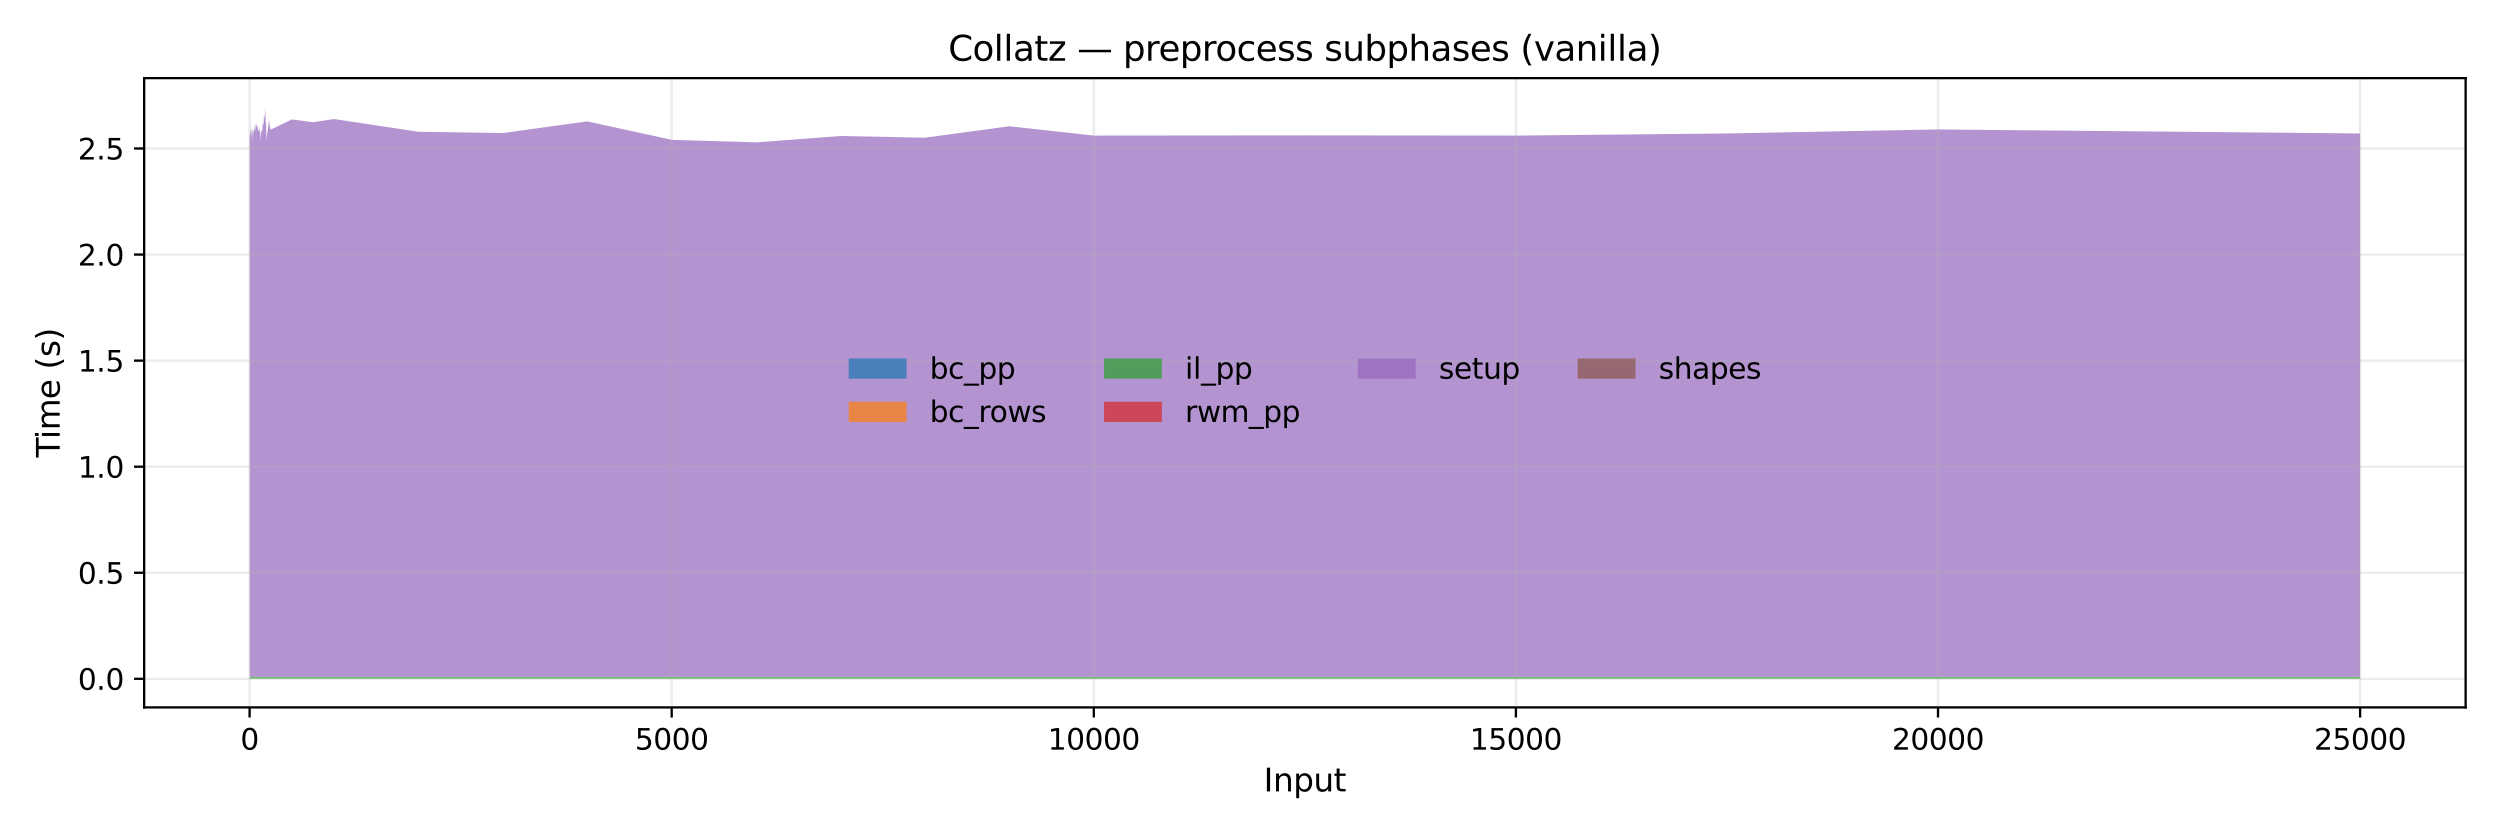 <?xml version="1.0" encoding="utf-8" standalone="no"?>
<!DOCTYPE svg PUBLIC "-//W3C//DTD SVG 1.1//EN"
  "http://www.w3.org/Graphics/SVG/1.1/DTD/svg11.dtd">
<svg xmlns:xlink="http://www.w3.org/1999/xlink" width="864pt" height="288pt" viewBox="0 0 864 288" xmlns="http://www.w3.org/2000/svg" version="1.1">
 <defs>
  <style type="text/css">*{stroke-linejoin: round; stroke-linecap: butt}</style>
 </defs>
 <g id="figure_1">
  <g id="patch_1">
   <path d="M 0 288 
L 864 288 
L 864 0 
L 0 0 
z
" style="fill: #ffffff"/>
  </g>
  <g id="axes_1">
   <g id="patch_2">
    <path d="M 49.82 244.48 
L 852.12 244.48 
L 852.12 27 
L 49.82 27 
z
" style="fill: #ffffff"/>
   </g>
   <g id="FillBetweenPolyCollection_1">
    <path d="M 86.288 234.595 
L 86.288 234.595 
L 86.317 234.595 
L 86.347 234.595 
L 86.376 234.595 
L 86.405 234.595 
L 86.434 234.595 
L 86.463 234.595 
L 86.492 234.595 
L 86.522 234.595 
L 86.551 234.595 
L 86.58 234.595 
L 86.609 234.595 
L 86.638 234.595 
L 86.667 234.595 
L 86.697 234.595 
L 86.726 234.595 
L 86.755 234.595 
L 86.784 234.595 
L 86.813 234.595 
L 86.843 234.595 
L 86.872 234.595 
L 86.901 234.595 
L 86.93 234.595 
L 86.959 234.595 
L 86.988 234.595 
L 87.018 234.595 
L 87.047 234.595 
L 87.076 234.595 
L 87.105 234.595 
L 87.134 234.595 
L 87.163 234.595 
L 87.193 234.595 
L 87.222 234.595 
L 87.251 234.595 
L 87.28 234.595 
L 87.309 234.595 
L 87.339 234.595 
L 87.368 234.595 
L 87.397 234.595 
L 87.426 234.595 
L 87.455 234.595 
L 87.484 234.595 
L 87.514 234.595 
L 87.543 234.595 
L 87.572 234.595 
L 87.601 234.595 
L 87.63 234.595 
L 87.659 234.595 
L 87.689 234.595 
L 87.718 234.595 
L 87.776 234.595 
L 87.834 234.595 
L 87.893 234.595 
L 87.951 234.595 
L 88.01 234.595 
L 88.068 234.595 
L 88.126 234.595 
L 88.185 234.595 
L 88.243 234.595 
L 88.301 234.595 
L 88.36 234.595 
L 88.418 234.595 
L 88.476 234.595 
L 88.535 234.595 
L 88.593 234.595 
L 88.651 234.595 
L 88.71 234.595 
L 88.768 234.595 
L 88.826 234.595 
L 88.885 234.595 
L 88.943 234.595 
L 89.002 234.595 
L 89.06 234.595 
L 89.118 234.595 
L 89.177 234.595 
L 89.322 234.595 
L 89.468 234.595 
L 89.614 234.595 
L 89.76 234.595 
L 89.906 234.595 
L 90.052 234.595 
L 90.198 234.595 
L 90.344 234.595 
L 90.489 234.595 
L 90.635 234.595 
L 90.781 234.595 
L 90.927 234.595 
L 91.073 234.595 
L 91.219 234.595 
L 91.365 234.595 
L 91.511 234.595 
L 91.657 234.595 
L 91.802 234.595 
L 91.948 234.595 
L 92.094 234.595 
L 92.386 234.595 
L 92.678 234.595 
L 92.969 234.595 
L 93.261 234.595 
L 93.553 234.595 
L 100.847 234.595 
L 108.141 234.595 
L 115.435 234.595 
L 144.61 234.595 
L 173.786 234.595 
L 202.962 234.595 
L 232.138 234.595 
L 261.313 234.595 
L 290.489 234.595 
L 319.665 234.595 
L 348.84 234.595 
L 378.016 234.595 
L 450.955 234.595 
L 523.895 234.595 
L 596.834 234.595 
L 669.773 234.595 
L 815.652 234.595 
L 815.652 234.595 
L 815.652 234.595 
L 669.773 234.595 
L 596.834 234.595 
L 523.895 234.595 
L 450.955 234.595 
L 378.016 234.595 
L 348.84 234.595 
L 319.665 234.595 
L 290.489 234.595 
L 261.313 234.595 
L 232.138 234.595 
L 202.962 234.595 
L 173.786 234.595 
L 144.61 234.595 
L 115.435 234.595 
L 108.141 234.595 
L 100.847 234.595 
L 93.553 234.595 
L 93.261 234.595 
L 92.969 234.595 
L 92.678 234.595 
L 92.386 234.595 
L 92.094 234.595 
L 91.948 234.595 
L 91.802 234.595 
L 91.657 234.595 
L 91.511 234.595 
L 91.365 234.595 
L 91.219 234.595 
L 91.073 234.595 
L 90.927 234.595 
L 90.781 234.595 
L 90.635 234.595 
L 90.489 234.595 
L 90.344 234.595 
L 90.198 234.595 
L 90.052 234.595 
L 89.906 234.595 
L 89.76 234.595 
L 89.614 234.595 
L 89.468 234.595 
L 89.322 234.595 
L 89.177 234.595 
L 89.118 234.595 
L 89.06 234.595 
L 89.002 234.595 
L 88.943 234.595 
L 88.885 234.595 
L 88.826 234.595 
L 88.768 234.595 
L 88.71 234.595 
L 88.651 234.595 
L 88.593 234.595 
L 88.535 234.595 
L 88.476 234.595 
L 88.418 234.595 
L 88.36 234.595 
L 88.301 234.595 
L 88.243 234.595 
L 88.185 234.595 
L 88.126 234.595 
L 88.068 234.595 
L 88.01 234.595 
L 87.951 234.595 
L 87.893 234.595 
L 87.834 234.595 
L 87.776 234.595 
L 87.718 234.595 
L 87.689 234.595 
L 87.659 234.595 
L 87.63 234.595 
L 87.601 234.595 
L 87.572 234.595 
L 87.543 234.595 
L 87.514 234.595 
L 87.484 234.595 
L 87.455 234.595 
L 87.426 234.595 
L 87.397 234.595 
L 87.368 234.595 
L 87.339 234.595 
L 87.309 234.595 
L 87.28 234.595 
L 87.251 234.595 
L 87.222 234.595 
L 87.193 234.595 
L 87.163 234.595 
L 87.134 234.595 
L 87.105 234.595 
L 87.076 234.595 
L 87.047 234.595 
L 87.018 234.595 
L 86.988 234.595 
L 86.959 234.595 
L 86.93 234.595 
L 86.901 234.595 
L 86.872 234.595 
L 86.843 234.595 
L 86.813 234.595 
L 86.784 234.595 
L 86.755 234.595 
L 86.726 234.595 
L 86.697 234.595 
L 86.667 234.595 
L 86.638 234.595 
L 86.609 234.595 
L 86.58 234.595 
L 86.551 234.595 
L 86.522 234.595 
L 86.492 234.595 
L 86.463 234.595 
L 86.434 234.595 
L 86.405 234.595 
L 86.376 234.595 
L 86.347 234.595 
L 86.317 234.595 
L 86.288 234.595 
z
" clip-path="url(#pc3c599bfe2)" style="fill: #1f77b4; fill-opacity: 0.7"/>
   </g>
   <g id="FillBetweenPolyCollection_2">
    <path d="M 86.288 234.595 
L 86.288 234.595 
L 86.317 234.595 
L 86.347 234.595 
L 86.376 234.595 
L 86.405 234.595 
L 86.434 234.595 
L 86.463 234.595 
L 86.492 234.595 
L 86.522 234.595 
L 86.551 234.595 
L 86.58 234.595 
L 86.609 234.595 
L 86.638 234.595 
L 86.667 234.595 
L 86.697 234.595 
L 86.726 234.595 
L 86.755 234.595 
L 86.784 234.595 
L 86.813 234.595 
L 86.843 234.595 
L 86.872 234.595 
L 86.901 234.595 
L 86.93 234.595 
L 86.959 234.595 
L 86.988 234.595 
L 87.018 234.595 
L 87.047 234.595 
L 87.076 234.595 
L 87.105 234.595 
L 87.134 234.595 
L 87.163 234.595 
L 87.193 234.595 
L 87.222 234.595 
L 87.251 234.595 
L 87.28 234.595 
L 87.309 234.595 
L 87.339 234.595 
L 87.368 234.595 
L 87.397 234.595 
L 87.426 234.595 
L 87.455 234.595 
L 87.484 234.595 
L 87.514 234.595 
L 87.543 234.595 
L 87.572 234.595 
L 87.601 234.595 
L 87.63 234.595 
L 87.659 234.595 
L 87.689 234.595 
L 87.718 234.595 
L 87.776 234.595 
L 87.834 234.595 
L 87.893 234.595 
L 87.951 234.595 
L 88.01 234.595 
L 88.068 234.595 
L 88.126 234.595 
L 88.185 234.595 
L 88.243 234.595 
L 88.301 234.595 
L 88.36 234.595 
L 88.418 234.595 
L 88.476 234.595 
L 88.535 234.595 
L 88.593 234.595 
L 88.651 234.595 
L 88.71 234.595 
L 88.768 234.595 
L 88.826 234.595 
L 88.885 234.595 
L 88.943 234.595 
L 89.002 234.595 
L 89.06 234.595 
L 89.118 234.595 
L 89.177 234.595 
L 89.322 234.595 
L 89.468 234.595 
L 89.614 234.595 
L 89.76 234.595 
L 89.906 234.595 
L 90.052 234.595 
L 90.198 234.595 
L 90.344 234.595 
L 90.489 234.595 
L 90.635 234.595 
L 90.781 234.595 
L 90.927 234.595 
L 91.073 234.595 
L 91.219 234.595 
L 91.365 234.595 
L 91.511 234.595 
L 91.657 234.595 
L 91.802 234.595 
L 91.948 234.595 
L 92.094 234.595 
L 92.386 234.595 
L 92.678 234.595 
L 92.969 234.595 
L 93.261 234.595 
L 93.553 234.595 
L 100.847 234.595 
L 108.141 234.595 
L 115.435 234.595 
L 144.61 234.595 
L 173.786 234.595 
L 202.962 234.595 
L 232.138 234.595 
L 261.313 234.595 
L 290.489 234.595 
L 319.665 234.595 
L 348.84 234.595 
L 378.016 234.595 
L 450.955 234.595 
L 523.895 234.595 
L 596.834 234.595 
L 669.773 234.595 
L 815.652 234.595 
L 815.652 234.595 
L 815.652 234.595 
L 669.773 234.595 
L 596.834 234.595 
L 523.895 234.595 
L 450.955 234.595 
L 378.016 234.595 
L 348.84 234.595 
L 319.665 234.595 
L 290.489 234.595 
L 261.313 234.595 
L 232.138 234.595 
L 202.962 234.595 
L 173.786 234.595 
L 144.61 234.595 
L 115.435 234.595 
L 108.141 234.595 
L 100.847 234.595 
L 93.553 234.595 
L 93.261 234.595 
L 92.969 234.595 
L 92.678 234.595 
L 92.386 234.595 
L 92.094 234.595 
L 91.948 234.595 
L 91.802 234.595 
L 91.657 234.595 
L 91.511 234.595 
L 91.365 234.595 
L 91.219 234.595 
L 91.073 234.595 
L 90.927 234.595 
L 90.781 234.595 
L 90.635 234.595 
L 90.489 234.595 
L 90.344 234.595 
L 90.198 234.595 
L 90.052 234.595 
L 89.906 234.595 
L 89.76 234.595 
L 89.614 234.595 
L 89.468 234.595 
L 89.322 234.595 
L 89.177 234.595 
L 89.118 234.595 
L 89.06 234.595 
L 89.002 234.595 
L 88.943 234.595 
L 88.885 234.595 
L 88.826 234.595 
L 88.768 234.595 
L 88.71 234.595 
L 88.651 234.595 
L 88.593 234.595 
L 88.535 234.595 
L 88.476 234.595 
L 88.418 234.595 
L 88.36 234.595 
L 88.301 234.595 
L 88.243 234.595 
L 88.185 234.595 
L 88.126 234.595 
L 88.068 234.595 
L 88.01 234.595 
L 87.951 234.595 
L 87.893 234.595 
L 87.834 234.595 
L 87.776 234.595 
L 87.718 234.595 
L 87.689 234.595 
L 87.659 234.595 
L 87.63 234.595 
L 87.601 234.595 
L 87.572 234.595 
L 87.543 234.595 
L 87.514 234.595 
L 87.484 234.595 
L 87.455 234.595 
L 87.426 234.595 
L 87.397 234.595 
L 87.368 234.595 
L 87.339 234.595 
L 87.309 234.595 
L 87.28 234.595 
L 87.251 234.595 
L 87.222 234.595 
L 87.193 234.595 
L 87.163 234.595 
L 87.134 234.595 
L 87.105 234.595 
L 87.076 234.595 
L 87.047 234.595 
L 87.018 234.595 
L 86.988 234.595 
L 86.959 234.595 
L 86.93 234.595 
L 86.901 234.595 
L 86.872 234.595 
L 86.843 234.595 
L 86.813 234.595 
L 86.784 234.595 
L 86.755 234.595 
L 86.726 234.595 
L 86.697 234.595 
L 86.667 234.595 
L 86.638 234.595 
L 86.609 234.595 
L 86.58 234.595 
L 86.551 234.595 
L 86.522 234.595 
L 86.492 234.595 
L 86.463 234.595 
L 86.434 234.595 
L 86.405 234.595 
L 86.376 234.595 
L 86.347 234.595 
L 86.317 234.595 
L 86.288 234.595 
z
" clip-path="url(#pc3c599bfe2)" style="fill: #ff7f0e; fill-opacity: 0.7"/>
   </g>
   <g id="FillBetweenPolyCollection_3">
    <path d="M 86.288 233.935 
L 86.288 234.595 
L 86.317 234.595 
L 86.347 234.595 
L 86.376 234.595 
L 86.405 234.595 
L 86.434 234.595 
L 86.463 234.595 
L 86.492 234.595 
L 86.522 234.595 
L 86.551 234.595 
L 86.58 234.595 
L 86.609 234.595 
L 86.638 234.595 
L 86.667 234.595 
L 86.697 234.595 
L 86.726 234.595 
L 86.755 234.595 
L 86.784 234.595 
L 86.813 234.595 
L 86.843 234.595 
L 86.872 234.595 
L 86.901 234.595 
L 86.93 234.595 
L 86.959 234.595 
L 86.988 234.595 
L 87.018 234.595 
L 87.047 234.595 
L 87.076 234.595 
L 87.105 234.595 
L 87.134 234.595 
L 87.163 234.595 
L 87.193 234.595 
L 87.222 234.595 
L 87.251 234.595 
L 87.28 234.595 
L 87.309 234.595 
L 87.339 234.595 
L 87.368 234.595 
L 87.397 234.595 
L 87.426 234.595 
L 87.455 234.595 
L 87.484 234.595 
L 87.514 234.595 
L 87.543 234.595 
L 87.572 234.595 
L 87.601 234.595 
L 87.63 234.595 
L 87.659 234.595 
L 87.689 234.595 
L 87.718 234.595 
L 87.776 234.595 
L 87.834 234.595 
L 87.893 234.595 
L 87.951 234.595 
L 88.01 234.595 
L 88.068 234.595 
L 88.126 234.595 
L 88.185 234.595 
L 88.243 234.595 
L 88.301 234.595 
L 88.36 234.595 
L 88.418 234.595 
L 88.476 234.595 
L 88.535 234.595 
L 88.593 234.595 
L 88.651 234.595 
L 88.71 234.595 
L 88.768 234.595 
L 88.826 234.595 
L 88.885 234.595 
L 88.943 234.595 
L 89.002 234.595 
L 89.06 234.595 
L 89.118 234.595 
L 89.177 234.595 
L 89.322 234.595 
L 89.468 234.595 
L 89.614 234.595 
L 89.76 234.595 
L 89.906 234.595 
L 90.052 234.595 
L 90.198 234.595 
L 90.344 234.595 
L 90.489 234.595 
L 90.635 234.595 
L 90.781 234.595 
L 90.927 234.595 
L 91.073 234.595 
L 91.219 234.595 
L 91.365 234.595 
L 91.511 234.595 
L 91.657 234.595 
L 91.802 234.595 
L 91.948 234.595 
L 92.094 234.595 
L 92.386 234.595 
L 92.678 234.595 
L 92.969 234.595 
L 93.261 234.595 
L 93.553 234.595 
L 100.847 234.595 
L 108.141 234.595 
L 115.435 234.595 
L 144.61 234.595 
L 173.786 234.595 
L 202.962 234.595 
L 232.138 234.595 
L 261.313 234.595 
L 290.489 234.595 
L 319.665 234.595 
L 348.84 234.595 
L 378.016 234.595 
L 450.955 234.595 
L 523.895 234.595 
L 596.834 234.595 
L 669.773 234.595 
L 815.652 234.595 
L 815.652 233.935 
L 815.652 233.935 
L 669.773 233.935 
L 596.834 233.935 
L 523.895 233.935 
L 450.955 233.935 
L 378.016 233.935 
L 348.84 233.935 
L 319.665 233.935 
L 290.489 233.935 
L 261.313 233.935 
L 232.138 233.935 
L 202.962 233.935 
L 173.786 233.935 
L 144.61 233.935 
L 115.435 233.935 
L 108.141 233.935 
L 100.847 233.935 
L 93.553 233.935 
L 93.261 233.935 
L 92.969 233.935 
L 92.678 233.935 
L 92.386 233.935 
L 92.094 233.935 
L 91.948 233.935 
L 91.802 233.935 
L 91.657 233.935 
L 91.511 233.935 
L 91.365 233.935 
L 91.219 233.935 
L 91.073 233.935 
L 90.927 233.935 
L 90.781 233.935 
L 90.635 233.935 
L 90.489 233.935 
L 90.344 233.935 
L 90.198 233.935 
L 90.052 233.935 
L 89.906 233.935 
L 89.76 233.935 
L 89.614 233.935 
L 89.468 233.935 
L 89.322 233.935 
L 89.177 233.935 
L 89.118 233.935 
L 89.06 233.935 
L 89.002 233.935 
L 88.943 233.935 
L 88.885 233.935 
L 88.826 233.935 
L 88.768 233.935 
L 88.71 233.935 
L 88.651 233.935 
L 88.593 233.935 
L 88.535 233.935 
L 88.476 233.935 
L 88.418 233.935 
L 88.36 233.935 
L 88.301 233.935 
L 88.243 233.935 
L 88.185 233.935 
L 88.126 233.935 
L 88.068 233.935 
L 88.01 233.935 
L 87.951 233.935 
L 87.893 233.935 
L 87.834 233.935 
L 87.776 233.935 
L 87.718 233.935 
L 87.689 233.935 
L 87.659 233.935 
L 87.63 233.935 
L 87.601 233.935 
L 87.572 233.935 
L 87.543 233.935 
L 87.514 233.935 
L 87.484 233.935 
L 87.455 233.935 
L 87.426 233.935 
L 87.397 233.935 
L 87.368 233.935 
L 87.339 233.935 
L 87.309 233.935 
L 87.28 233.935 
L 87.251 233.935 
L 87.222 233.935 
L 87.193 233.935 
L 87.163 233.935 
L 87.134 233.935 
L 87.105 233.935 
L 87.076 233.935 
L 87.047 233.935 
L 87.018 233.935 
L 86.988 233.935 
L 86.959 233.935 
L 86.93 233.935 
L 86.901 233.935 
L 86.872 233.935 
L 86.843 233.935 
L 86.813 233.935 
L 86.784 233.935 
L 86.755 233.935 
L 86.726 233.935 
L 86.697 233.935 
L 86.667 233.935 
L 86.638 233.935 
L 86.609 233.935 
L 86.58 233.935 
L 86.551 233.935 
L 86.522 233.935 
L 86.492 233.935 
L 86.463 233.935 
L 86.434 233.935 
L 86.405 233.935 
L 86.376 233.935 
L 86.347 233.935 
L 86.317 233.935 
L 86.288 233.935 
z
" clip-path="url(#pc3c599bfe2)" style="fill: #2ca02c; fill-opacity: 0.7"/>
   </g>
   <g id="FillBetweenPolyCollection_4">
    <path d="M 86.288 233.935 
L 86.288 233.935 
L 86.317 233.935 
L 86.347 233.935 
L 86.376 233.935 
L 86.405 233.935 
L 86.434 233.935 
L 86.463 233.935 
L 86.492 233.935 
L 86.522 233.935 
L 86.551 233.935 
L 86.58 233.935 
L 86.609 233.935 
L 86.638 233.935 
L 86.667 233.935 
L 86.697 233.935 
L 86.726 233.935 
L 86.755 233.935 
L 86.784 233.935 
L 86.813 233.935 
L 86.843 233.935 
L 86.872 233.935 
L 86.901 233.935 
L 86.93 233.935 
L 86.959 233.935 
L 86.988 233.935 
L 87.018 233.935 
L 87.047 233.935 
L 87.076 233.935 
L 87.105 233.935 
L 87.134 233.935 
L 87.163 233.935 
L 87.193 233.935 
L 87.222 233.935 
L 87.251 233.935 
L 87.28 233.935 
L 87.309 233.935 
L 87.339 233.935 
L 87.368 233.935 
L 87.397 233.935 
L 87.426 233.935 
L 87.455 233.935 
L 87.484 233.935 
L 87.514 233.935 
L 87.543 233.935 
L 87.572 233.935 
L 87.601 233.935 
L 87.63 233.935 
L 87.659 233.935 
L 87.689 233.935 
L 87.718 233.935 
L 87.776 233.935 
L 87.834 233.935 
L 87.893 233.935 
L 87.951 233.935 
L 88.01 233.935 
L 88.068 233.935 
L 88.126 233.935 
L 88.185 233.935 
L 88.243 233.935 
L 88.301 233.935 
L 88.36 233.935 
L 88.418 233.935 
L 88.476 233.935 
L 88.535 233.935 
L 88.593 233.935 
L 88.651 233.935 
L 88.71 233.935 
L 88.768 233.935 
L 88.826 233.935 
L 88.885 233.935 
L 88.943 233.935 
L 89.002 233.935 
L 89.06 233.935 
L 89.118 233.935 
L 89.177 233.935 
L 89.322 233.935 
L 89.468 233.935 
L 89.614 233.935 
L 89.76 233.935 
L 89.906 233.935 
L 90.052 233.935 
L 90.198 233.935 
L 90.344 233.935 
L 90.489 233.935 
L 90.635 233.935 
L 90.781 233.935 
L 90.927 233.935 
L 91.073 233.935 
L 91.219 233.935 
L 91.365 233.935 
L 91.511 233.935 
L 91.657 233.935 
L 91.802 233.935 
L 91.948 233.935 
L 92.094 233.935 
L 92.386 233.935 
L 92.678 233.935 
L 92.969 233.935 
L 93.261 233.935 
L 93.553 233.935 
L 100.847 233.935 
L 108.141 233.935 
L 115.435 233.935 
L 144.61 233.935 
L 173.786 233.935 
L 202.962 233.935 
L 232.138 233.935 
L 261.313 233.935 
L 290.489 233.935 
L 319.665 233.935 
L 348.84 233.935 
L 378.016 233.935 
L 450.955 233.935 
L 523.895 233.935 
L 596.834 233.935 
L 669.773 233.935 
L 815.652 233.935 
L 815.652 233.935 
L 815.652 233.935 
L 669.773 233.935 
L 596.834 233.935 
L 523.895 233.935 
L 450.955 233.935 
L 378.016 233.935 
L 348.84 233.935 
L 319.665 233.935 
L 290.489 233.935 
L 261.313 233.935 
L 232.138 233.935 
L 202.962 233.935 
L 173.786 233.935 
L 144.61 233.935 
L 115.435 233.935 
L 108.141 233.935 
L 100.847 233.935 
L 93.553 233.935 
L 93.261 233.935 
L 92.969 233.935 
L 92.678 233.935 
L 92.386 233.935 
L 92.094 233.935 
L 91.948 233.935 
L 91.802 233.935 
L 91.657 233.935 
L 91.511 233.935 
L 91.365 233.935 
L 91.219 233.935 
L 91.073 233.935 
L 90.927 233.935 
L 90.781 233.935 
L 90.635 233.935 
L 90.489 233.935 
L 90.344 233.935 
L 90.198 233.935 
L 90.052 233.935 
L 89.906 233.935 
L 89.76 233.935 
L 89.614 233.935 
L 89.468 233.935 
L 89.322 233.935 
L 89.177 233.935 
L 89.118 233.935 
L 89.06 233.935 
L 89.002 233.935 
L 88.943 233.935 
L 88.885 233.935 
L 88.826 233.935 
L 88.768 233.935 
L 88.71 233.935 
L 88.651 233.935 
L 88.593 233.935 
L 88.535 233.935 
L 88.476 233.935 
L 88.418 233.935 
L 88.36 233.935 
L 88.301 233.935 
L 88.243 233.935 
L 88.185 233.935 
L 88.126 233.935 
L 88.068 233.935 
L 88.01 233.935 
L 87.951 233.935 
L 87.893 233.935 
L 87.834 233.935 
L 87.776 233.935 
L 87.718 233.935 
L 87.689 233.935 
L 87.659 233.935 
L 87.63 233.935 
L 87.601 233.935 
L 87.572 233.935 
L 87.543 233.935 
L 87.514 233.935 
L 87.484 233.935 
L 87.455 233.935 
L 87.426 233.935 
L 87.397 233.935 
L 87.368 233.935 
L 87.339 233.935 
L 87.309 233.935 
L 87.28 233.935 
L 87.251 233.935 
L 87.222 233.935 
L 87.193 233.935 
L 87.163 233.935 
L 87.134 233.935 
L 87.105 233.935 
L 87.076 233.935 
L 87.047 233.935 
L 87.018 233.935 
L 86.988 233.935 
L 86.959 233.935 
L 86.93 233.935 
L 86.901 233.935 
L 86.872 233.935 
L 86.843 233.935 
L 86.813 233.935 
L 86.784 233.935 
L 86.755 233.935 
L 86.726 233.935 
L 86.697 233.935 
L 86.667 233.935 
L 86.638 233.935 
L 86.609 233.935 
L 86.58 233.935 
L 86.551 233.935 
L 86.522 233.935 
L 86.492 233.935 
L 86.463 233.935 
L 86.434 233.935 
L 86.405 233.935 
L 86.376 233.935 
L 86.347 233.935 
L 86.317 233.935 
L 86.288 233.935 
z
" clip-path="url(#pc3c599bfe2)" style="fill: #d62728; fill-opacity: 0.7"/>
   </g>
   <g id="FillBetweenPolyCollection_5">
    <path d="M 86.288 46.415 
L 86.288 233.935 
L 86.317 233.935 
L 86.347 233.935 
L 86.376 233.935 
L 86.405 233.935 
L 86.434 233.935 
L 86.463 233.935 
L 86.492 233.935 
L 86.522 233.935 
L 86.551 233.935 
L 86.58 233.935 
L 86.609 233.935 
L 86.638 233.935 
L 86.667 233.935 
L 86.697 233.935 
L 86.726 233.935 
L 86.755 233.935 
L 86.784 233.935 
L 86.813 233.935 
L 86.843 233.935 
L 86.872 233.935 
L 86.901 233.935 
L 86.93 233.935 
L 86.959 233.935 
L 86.988 233.935 
L 87.018 233.935 
L 87.047 233.935 
L 87.076 233.935 
L 87.105 233.935 
L 87.134 233.935 
L 87.163 233.935 
L 87.193 233.935 
L 87.222 233.935 
L 87.251 233.935 
L 87.28 233.935 
L 87.309 233.935 
L 87.339 233.935 
L 87.368 233.935 
L 87.397 233.935 
L 87.426 233.935 
L 87.455 233.935 
L 87.484 233.935 
L 87.514 233.935 
L 87.543 233.935 
L 87.572 233.935 
L 87.601 233.935 
L 87.63 233.935 
L 87.659 233.935 
L 87.689 233.935 
L 87.718 233.935 
L 87.776 233.935 
L 87.834 233.935 
L 87.893 233.935 
L 87.951 233.935 
L 88.01 233.935 
L 88.068 233.935 
L 88.126 233.935 
L 88.185 233.935 
L 88.243 233.935 
L 88.301 233.935 
L 88.36 233.935 
L 88.418 233.935 
L 88.476 233.935 
L 88.535 233.935 
L 88.593 233.935 
L 88.651 233.935 
L 88.71 233.935 
L 88.768 233.935 
L 88.826 233.935 
L 88.885 233.935 
L 88.943 233.935 
L 89.002 233.935 
L 89.06 233.935 
L 89.118 233.935 
L 89.177 233.935 
L 89.322 233.935 
L 89.468 233.935 
L 89.614 233.935 
L 89.76 233.935 
L 89.906 233.935 
L 90.052 233.935 
L 90.198 233.935 
L 90.344 233.935 
L 90.489 233.935 
L 90.635 233.935 
L 90.781 233.935 
L 90.927 233.935 
L 91.073 233.935 
L 91.219 233.935 
L 91.365 233.935 
L 91.511 233.935 
L 91.657 233.935 
L 91.802 233.935 
L 91.948 233.935 
L 92.094 233.935 
L 92.386 233.935 
L 92.678 233.935 
L 92.969 233.935 
L 93.261 233.935 
L 93.553 233.935 
L 100.847 233.935 
L 108.141 233.935 
L 115.435 233.935 
L 144.61 233.935 
L 173.786 233.935 
L 202.962 233.935 
L 232.138 233.935 
L 261.313 233.935 
L 290.489 233.935 
L 319.665 233.935 
L 348.84 233.935 
L 378.016 233.935 
L 450.955 233.935 
L 523.895 233.935 
L 596.834 233.935 
L 669.773 233.935 
L 815.652 233.935 
L 815.652 46.122 
L 815.652 46.122 
L 669.773 44.729 
L 596.834 46.122 
L 523.895 46.855 
L 450.955 46.782 
L 378.016 46.855 
L 348.84 43.63 
L 319.665 47.588 
L 290.489 47.002 
L 261.313 49.201 
L 232.138 48.321 
L 202.962 41.944 
L 173.786 45.976 
L 144.61 45.536 
L 115.435 41.137 
L 108.141 42.237 
L 100.847 41.284 
L 93.553 44.803 
L 93.261 43.703 
L 92.969 41.284 
L 92.678 44.07 
L 92.386 45.829 
L 92.094 48.395 
L 91.948 42.237 
L 91.802 42.383 
L 91.657 36.885 
L 91.511 39.525 
L 91.365 41.137 
L 91.219 40.038 
L 91.073 43.263 
L 90.927 42.603 
L 90.781 42.823 
L 90.635 45.316 
L 90.489 44.949 
L 90.344 45.609 
L 90.198 45.829 
L 90.052 48.688 
L 89.906 45.976 
L 89.76 43.483 
L 89.614 45.756 
L 89.468 44.949 
L 89.322 45.242 
L 89.177 44.363 
L 89.118 43.263 
L 89.06 45.682 
L 89.002 43.263 
L 88.943 44.436 
L 88.885 43.483 
L 88.826 43.117 
L 88.768 43.117 
L 88.71 43.85 
L 88.651 43.556 
L 88.593 43.776 
L 88.535 42.677 
L 88.476 42.237 
L 88.418 42.97 
L 88.36 44.583 
L 88.301 42.603 
L 88.243 45.756 
L 88.185 44.803 
L 88.126 42.823 
L 88.068 44.583 
L 88.01 45.462 
L 87.951 44.289 
L 87.893 43.483 
L 87.834 45.316 
L 87.776 43.41 
L 87.718 48.688 
L 87.689 45.756 
L 87.659 44.656 
L 87.63 45.682 
L 87.601 46.122 
L 87.572 45.023 
L 87.543 46.415 
L 87.514 45.609 
L 87.484 45.023 
L 87.455 44.876 
L 87.426 45.316 
L 87.397 47.735 
L 87.368 49.201 
L 87.339 48.321 
L 87.309 46.415 
L 87.28 45.389 
L 87.251 45.829 
L 87.222 44.656 
L 87.193 44.729 
L 87.163 44.803 
L 87.134 45.023 
L 87.105 44.656 
L 87.076 43.923 
L 87.047 44.949 
L 87.018 43.703 
L 86.988 45.316 
L 86.959 46.782 
L 86.93 48.175 
L 86.901 45.023 
L 86.872 45.829 
L 86.843 46.415 
L 86.813 45.536 
L 86.784 45.389 
L 86.755 47.735 
L 86.726 45.316 
L 86.697 46.782 
L 86.667 44.949 
L 86.638 45.096 
L 86.609 45.096 
L 86.58 45.389 
L 86.551 40.551 
L 86.522 46.782 
L 86.492 47.002 
L 86.463 45.462 
L 86.434 44.949 
L 86.405 44.583 
L 86.376 47.368 
L 86.347 46.562 
L 86.317 45.976 
L 86.288 46.415 
z
" clip-path="url(#pc3c599bfe2)" style="fill: #9467bd; fill-opacity: 0.7"/>
   </g>
   <g id="FillBetweenPolyCollection_6">
    <path d="M 86.288 46.415 
L 86.288 46.415 
L 86.317 45.976 
L 86.347 46.562 
L 86.376 47.368 
L 86.405 44.583 
L 86.434 44.949 
L 86.463 45.462 
L 86.492 47.002 
L 86.522 46.782 
L 86.551 40.551 
L 86.58 45.389 
L 86.609 45.096 
L 86.638 45.096 
L 86.667 44.949 
L 86.697 46.782 
L 86.726 45.316 
L 86.755 47.735 
L 86.784 45.389 
L 86.813 45.536 
L 86.843 46.415 
L 86.872 45.829 
L 86.901 45.023 
L 86.93 48.175 
L 86.959 46.782 
L 86.988 45.316 
L 87.018 43.703 
L 87.047 44.949 
L 87.076 43.923 
L 87.105 44.656 
L 87.134 45.023 
L 87.163 44.803 
L 87.193 44.729 
L 87.222 44.656 
L 87.251 45.829 
L 87.28 45.389 
L 87.309 46.415 
L 87.339 48.321 
L 87.368 49.201 
L 87.397 47.735 
L 87.426 45.316 
L 87.455 44.876 
L 87.484 45.023 
L 87.514 45.609 
L 87.543 46.415 
L 87.572 45.023 
L 87.601 46.122 
L 87.63 45.682 
L 87.659 44.656 
L 87.689 45.756 
L 87.718 48.688 
L 87.776 43.41 
L 87.834 45.316 
L 87.893 43.483 
L 87.951 44.289 
L 88.01 45.462 
L 88.068 44.583 
L 88.126 42.823 
L 88.185 44.803 
L 88.243 45.756 
L 88.301 42.603 
L 88.36 44.583 
L 88.418 42.97 
L 88.476 42.237 
L 88.535 42.677 
L 88.593 43.776 
L 88.651 43.556 
L 88.71 43.85 
L 88.768 43.117 
L 88.826 43.117 
L 88.885 43.483 
L 88.943 44.436 
L 89.002 43.263 
L 89.06 45.682 
L 89.118 43.263 
L 89.177 44.363 
L 89.322 45.242 
L 89.468 44.949 
L 89.614 45.756 
L 89.76 43.483 
L 89.906 45.976 
L 90.052 48.688 
L 90.198 45.829 
L 90.344 45.609 
L 90.489 44.949 
L 90.635 45.316 
L 90.781 42.823 
L 90.927 42.603 
L 91.073 43.263 
L 91.219 40.038 
L 91.365 41.137 
L 91.511 39.525 
L 91.657 36.885 
L 91.802 42.383 
L 91.948 42.237 
L 92.094 48.395 
L 92.386 45.829 
L 92.678 44.07 
L 92.969 41.284 
L 93.261 43.703 
L 93.553 44.803 
L 100.847 41.284 
L 108.141 42.237 
L 115.435 41.137 
L 144.61 45.536 
L 173.786 45.976 
L 202.962 41.944 
L 232.138 48.321 
L 261.313 49.201 
L 290.489 47.002 
L 319.665 47.588 
L 348.84 43.63 
L 378.016 46.855 
L 450.955 46.782 
L 523.895 46.855 
L 596.834 46.122 
L 669.773 44.729 
L 815.652 46.122 
L 815.652 46.122 
L 815.652 46.122 
L 669.773 44.729 
L 596.834 46.122 
L 523.895 46.855 
L 450.955 46.782 
L 378.016 46.855 
L 348.84 43.63 
L 319.665 47.588 
L 290.489 47.002 
L 261.313 49.201 
L 232.138 48.321 
L 202.962 41.944 
L 173.786 45.976 
L 144.61 45.536 
L 115.435 41.137 
L 108.141 42.237 
L 100.847 41.284 
L 93.553 44.803 
L 93.261 43.703 
L 92.969 41.284 
L 92.678 44.07 
L 92.386 45.829 
L 92.094 48.395 
L 91.948 42.237 
L 91.802 42.383 
L 91.657 36.885 
L 91.511 39.525 
L 91.365 41.137 
L 91.219 40.038 
L 91.073 43.263 
L 90.927 42.603 
L 90.781 42.823 
L 90.635 45.316 
L 90.489 44.949 
L 90.344 45.609 
L 90.198 45.829 
L 90.052 48.688 
L 89.906 45.976 
L 89.76 43.483 
L 89.614 45.756 
L 89.468 44.949 
L 89.322 45.242 
L 89.177 44.363 
L 89.118 43.263 
L 89.06 45.682 
L 89.002 43.263 
L 88.943 44.436 
L 88.885 43.483 
L 88.826 43.117 
L 88.768 43.117 
L 88.71 43.85 
L 88.651 43.556 
L 88.593 43.776 
L 88.535 42.677 
L 88.476 42.237 
L 88.418 42.97 
L 88.36 44.583 
L 88.301 42.603 
L 88.243 45.756 
L 88.185 44.803 
L 88.126 42.823 
L 88.068 44.583 
L 88.01 45.462 
L 87.951 44.289 
L 87.893 43.483 
L 87.834 45.316 
L 87.776 43.41 
L 87.718 48.688 
L 87.689 45.756 
L 87.659 44.656 
L 87.63 45.682 
L 87.601 46.122 
L 87.572 45.023 
L 87.543 46.415 
L 87.514 45.609 
L 87.484 45.023 
L 87.455 44.876 
L 87.426 45.316 
L 87.397 47.735 
L 87.368 49.201 
L 87.339 48.321 
L 87.309 46.415 
L 87.28 45.389 
L 87.251 45.829 
L 87.222 44.656 
L 87.193 44.729 
L 87.163 44.803 
L 87.134 45.023 
L 87.105 44.656 
L 87.076 43.923 
L 87.047 44.949 
L 87.018 43.703 
L 86.988 45.316 
L 86.959 46.782 
L 86.93 48.175 
L 86.901 45.023 
L 86.872 45.829 
L 86.843 46.415 
L 86.813 45.536 
L 86.784 45.389 
L 86.755 47.735 
L 86.726 45.316 
L 86.697 46.782 
L 86.667 44.949 
L 86.638 45.096 
L 86.609 45.096 
L 86.58 45.389 
L 86.551 40.551 
L 86.522 46.782 
L 86.492 47.002 
L 86.463 45.462 
L 86.434 44.949 
L 86.405 44.583 
L 86.376 47.368 
L 86.347 46.562 
L 86.317 45.976 
L 86.288 46.415 
z
" clip-path="url(#pc3c599bfe2)" style="fill: #8c564b; fill-opacity: 0.7"/>
   </g>
   <g id="matplotlib.axis_1">
    <g id="xtick_1">
     <g id="line2d_1">
      <path d="M 86.259 244.48 
L 86.259 27 
" clip-path="url(#pc3c599bfe2)" style="fill: none; stroke: #b0b0b0; stroke-opacity: 0.25; stroke-width: 0.8; stroke-linecap: square"/>
     </g>
     <g id="line2d_2">
      <defs>
       <path id="m11ef585aa1" d="M 0 0 
L 0 3.5 
" style="stroke: #000000; stroke-width: 0.8"/>
      </defs>
      <g>
       <use xlink:href="#m11ef585aa1" x="86.259" y="244.48" style="stroke: #000000; stroke-width: 0.8"/>
      </g>
     </g>
     <g id="text_1">
      <!-- 0 -->
      <g transform="translate(83.078 259.078) scale(0.1 -0.1)">
       <defs>
        <path id="DejaVuSans-30" d="M 2034 4250 
Q 1547 4250 1301 3770 
Q 1056 3291 1056 2328 
Q 1056 1369 1301 889 
Q 1547 409 2034 409 
Q 2525 409 2770 889 
Q 3016 1369 3016 2328 
Q 3016 3291 2770 3770 
Q 2525 4250 2034 4250 
z
M 2034 4750 
Q 2819 4750 3233 4129 
Q 3647 3509 3647 2328 
Q 3647 1150 3233 529 
Q 2819 -91 2034 -91 
Q 1250 -91 836 529 
Q 422 1150 422 2328 
Q 422 3509 836 4129 
Q 1250 4750 2034 4750 
z
" transform="scale(0.016)"/>
       </defs>
       <use xlink:href="#DejaVuSans-30"/>
      </g>
     </g>
    </g>
    <g id="xtick_2">
     <g id="line2d_3">
      <path d="M 232.138 244.48 
L 232.138 27 
" clip-path="url(#pc3c599bfe2)" style="fill: none; stroke: #b0b0b0; stroke-opacity: 0.25; stroke-width: 0.8; stroke-linecap: square"/>
     </g>
     <g id="line2d_4">
      <g>
       <use xlink:href="#m11ef585aa1" x="232.138" y="244.48" style="stroke: #000000; stroke-width: 0.8"/>
      </g>
     </g>
     <g id="text_2">
      <!-- 5000 -->
      <g transform="translate(219.413 259.078) scale(0.1 -0.1)">
       <defs>
        <path id="DejaVuSans-35" d="M 691 4666 
L 3169 4666 
L 3169 4134 
L 1269 4134 
L 1269 2991 
Q 1406 3038 1543 3061 
Q 1681 3084 1819 3084 
Q 2600 3084 3056 2656 
Q 3513 2228 3513 1497 
Q 3513 744 3044 326 
Q 2575 -91 1722 -91 
Q 1428 -91 1123 -41 
Q 819 9 494 109 
L 494 744 
Q 775 591 1075 516 
Q 1375 441 1709 441 
Q 2250 441 2565 725 
Q 2881 1009 2881 1497 
Q 2881 1984 2565 2268 
Q 2250 2553 1709 2553 
Q 1456 2553 1204 2497 
Q 953 2441 691 2322 
L 691 4666 
z
" transform="scale(0.016)"/>
       </defs>
       <use xlink:href="#DejaVuSans-35"/>
       <use xlink:href="#DejaVuSans-30" transform="translate(63.623 0)"/>
       <use xlink:href="#DejaVuSans-30" transform="translate(127.246 0)"/>
       <use xlink:href="#DejaVuSans-30" transform="translate(190.869 0)"/>
      </g>
     </g>
    </g>
    <g id="xtick_3">
     <g id="line2d_5">
      <path d="M 378.016 244.48 
L 378.016 27 
" clip-path="url(#pc3c599bfe2)" style="fill: none; stroke: #b0b0b0; stroke-opacity: 0.25; stroke-width: 0.8; stroke-linecap: square"/>
     </g>
     <g id="line2d_6">
      <g>
       <use xlink:href="#m11ef585aa1" x="378.016" y="244.48" style="stroke: #000000; stroke-width: 0.8"/>
      </g>
     </g>
     <g id="text_3">
      <!-- 10000 -->
      <g transform="translate(362.11 259.078) scale(0.1 -0.1)">
       <defs>
        <path id="DejaVuSans-31" d="M 794 531 
L 1825 531 
L 1825 4091 
L 703 3866 
L 703 4441 
L 1819 4666 
L 2450 4666 
L 2450 531 
L 3481 531 
L 3481 0 
L 794 0 
L 794 531 
z
" transform="scale(0.016)"/>
       </defs>
       <use xlink:href="#DejaVuSans-31"/>
       <use xlink:href="#DejaVuSans-30" transform="translate(63.623 0)"/>
       <use xlink:href="#DejaVuSans-30" transform="translate(127.246 0)"/>
       <use xlink:href="#DejaVuSans-30" transform="translate(190.869 0)"/>
       <use xlink:href="#DejaVuSans-30" transform="translate(254.492 0)"/>
      </g>
     </g>
    </g>
    <g id="xtick_4">
     <g id="line2d_7">
      <path d="M 523.895 244.48 
L 523.895 27 
" clip-path="url(#pc3c599bfe2)" style="fill: none; stroke: #b0b0b0; stroke-opacity: 0.25; stroke-width: 0.8; stroke-linecap: square"/>
     </g>
     <g id="line2d_8">
      <g>
       <use xlink:href="#m11ef585aa1" x="523.895" y="244.48" style="stroke: #000000; stroke-width: 0.8"/>
      </g>
     </g>
     <g id="text_4">
      <!-- 15000 -->
      <g transform="translate(507.988 259.078) scale(0.1 -0.1)">
       <use xlink:href="#DejaVuSans-31"/>
       <use xlink:href="#DejaVuSans-35" transform="translate(63.623 0)"/>
       <use xlink:href="#DejaVuSans-30" transform="translate(127.246 0)"/>
       <use xlink:href="#DejaVuSans-30" transform="translate(190.869 0)"/>
       <use xlink:href="#DejaVuSans-30" transform="translate(254.492 0)"/>
      </g>
     </g>
    </g>
    <g id="xtick_5">
     <g id="line2d_9">
      <path d="M 669.773 244.48 
L 669.773 27 
" clip-path="url(#pc3c599bfe2)" style="fill: none; stroke: #b0b0b0; stroke-opacity: 0.25; stroke-width: 0.8; stroke-linecap: square"/>
     </g>
     <g id="line2d_10">
      <g>
       <use xlink:href="#m11ef585aa1" x="669.773" y="244.48" style="stroke: #000000; stroke-width: 0.8"/>
      </g>
     </g>
     <g id="text_5">
      <!-- 20000 -->
      <g transform="translate(653.867 259.078) scale(0.1 -0.1)">
       <defs>
        <path id="DejaVuSans-32" d="M 1228 531 
L 3431 531 
L 3431 0 
L 469 0 
L 469 531 
Q 828 903 1448 1529 
Q 2069 2156 2228 2338 
Q 2531 2678 2651 2914 
Q 2772 3150 2772 3378 
Q 2772 3750 2511 3984 
Q 2250 4219 1831 4219 
Q 1534 4219 1204 4116 
Q 875 4013 500 3803 
L 500 4441 
Q 881 4594 1212 4672 
Q 1544 4750 1819 4750 
Q 2544 4750 2975 4387 
Q 3406 4025 3406 3419 
Q 3406 3131 3298 2873 
Q 3191 2616 2906 2266 
Q 2828 2175 2409 1742 
Q 1991 1309 1228 531 
z
" transform="scale(0.016)"/>
       </defs>
       <use xlink:href="#DejaVuSans-32"/>
       <use xlink:href="#DejaVuSans-30" transform="translate(63.623 0)"/>
       <use xlink:href="#DejaVuSans-30" transform="translate(127.246 0)"/>
       <use xlink:href="#DejaVuSans-30" transform="translate(190.869 0)"/>
       <use xlink:href="#DejaVuSans-30" transform="translate(254.492 0)"/>
      </g>
     </g>
    </g>
    <g id="xtick_6">
     <g id="line2d_11">
      <path d="M 815.652 244.48 
L 815.652 27 
" clip-path="url(#pc3c599bfe2)" style="fill: none; stroke: #b0b0b0; stroke-opacity: 0.25; stroke-width: 0.8; stroke-linecap: square"/>
     </g>
     <g id="line2d_12">
      <g>
       <use xlink:href="#m11ef585aa1" x="815.652" y="244.48" style="stroke: #000000; stroke-width: 0.8"/>
      </g>
     </g>
     <g id="text_6">
      <!-- 25000 -->
      <g transform="translate(799.746 259.078) scale(0.1 -0.1)">
       <use xlink:href="#DejaVuSans-32"/>
       <use xlink:href="#DejaVuSans-35" transform="translate(63.623 0)"/>
       <use xlink:href="#DejaVuSans-30" transform="translate(127.246 0)"/>
       <use xlink:href="#DejaVuSans-30" transform="translate(190.869 0)"/>
       <use xlink:href="#DejaVuSans-30" transform="translate(254.492 0)"/>
      </g>
     </g>
    </g>
    <g id="text_7">
     <!-- Input -->
     <g transform="translate(436.728 273.516) scale(0.11 -0.11)">
      <defs>
       <path id="DejaVuSans-49" d="M 628 4666 
L 1259 4666 
L 1259 0 
L 628 0 
L 628 4666 
z
" transform="scale(0.016)"/>
       <path id="DejaVuSans-6e" d="M 3513 2113 
L 3513 0 
L 2938 0 
L 2938 2094 
Q 2938 2591 2744 2837 
Q 2550 3084 2163 3084 
Q 1697 3084 1428 2787 
Q 1159 2491 1159 1978 
L 1159 0 
L 581 0 
L 581 3500 
L 1159 3500 
L 1159 2956 
Q 1366 3272 1645 3428 
Q 1925 3584 2291 3584 
Q 2894 3584 3203 3211 
Q 3513 2838 3513 2113 
z
" transform="scale(0.016)"/>
       <path id="DejaVuSans-70" d="M 1159 525 
L 1159 -1331 
L 581 -1331 
L 581 3500 
L 1159 3500 
L 1159 2969 
Q 1341 3281 1617 3432 
Q 1894 3584 2278 3584 
Q 2916 3584 3314 3078 
Q 3713 2572 3713 1747 
Q 3713 922 3314 415 
Q 2916 -91 2278 -91 
Q 1894 -91 1617 61 
Q 1341 213 1159 525 
z
M 3116 1747 
Q 3116 2381 2855 2742 
Q 2594 3103 2138 3103 
Q 1681 3103 1420 2742 
Q 1159 2381 1159 1747 
Q 1159 1113 1420 752 
Q 1681 391 2138 391 
Q 2594 391 2855 752 
Q 3116 1113 3116 1747 
z
" transform="scale(0.016)"/>
       <path id="DejaVuSans-75" d="M 544 1381 
L 544 3500 
L 1119 3500 
L 1119 1403 
Q 1119 906 1312 657 
Q 1506 409 1894 409 
Q 2359 409 2629 706 
Q 2900 1003 2900 1516 
L 2900 3500 
L 3475 3500 
L 3475 0 
L 2900 0 
L 2900 538 
Q 2691 219 2414 64 
Q 2138 -91 1772 -91 
Q 1169 -91 856 284 
Q 544 659 544 1381 
z
M 1991 3584 
L 1991 3584 
z
" transform="scale(0.016)"/>
       <path id="DejaVuSans-74" d="M 1172 4494 
L 1172 3500 
L 2356 3500 
L 2356 3053 
L 1172 3053 
L 1172 1153 
Q 1172 725 1289 603 
Q 1406 481 1766 481 
L 2356 481 
L 2356 0 
L 1766 0 
Q 1100 0 847 248 
Q 594 497 594 1153 
L 594 3053 
L 172 3053 
L 172 3500 
L 594 3500 
L 594 4494 
L 1172 4494 
z
" transform="scale(0.016)"/>
      </defs>
      <use xlink:href="#DejaVuSans-49"/>
      <use xlink:href="#DejaVuSans-6e" transform="translate(29.492 0)"/>
      <use xlink:href="#DejaVuSans-70" transform="translate(92.871 0)"/>
      <use xlink:href="#DejaVuSans-75" transform="translate(156.348 0)"/>
      <use xlink:href="#DejaVuSans-74" transform="translate(219.727 0)"/>
     </g>
    </g>
   </g>
   <g id="matplotlib.axis_2">
    <g id="ytick_1">
     <g id="line2d_13">
      <path d="M 49.82 234.595 
L 852.12 234.595 
" clip-path="url(#pc3c599bfe2)" style="fill: none; stroke: #b0b0b0; stroke-opacity: 0.25; stroke-width: 0.8; stroke-linecap: square"/>
     </g>
     <g id="line2d_14">
      <defs>
       <path id="m9536dcfed7" d="M 0 0 
L -3.5 0 
" style="stroke: #000000; stroke-width: 0.8"/>
      </defs>
      <g>
       <use xlink:href="#m9536dcfed7" x="49.82" y="234.595" style="stroke: #000000; stroke-width: 0.8"/>
      </g>
     </g>
     <g id="text_8">
      <!-- 0.0 -->
      <g transform="translate(26.917 238.394) scale(0.1 -0.1)">
       <defs>
        <path id="DejaVuSans-2e" d="M 684 794 
L 1344 794 
L 1344 0 
L 684 0 
L 684 794 
z
" transform="scale(0.016)"/>
       </defs>
       <use xlink:href="#DejaVuSans-30"/>
       <use xlink:href="#DejaVuSans-2e" transform="translate(63.623 0)"/>
       <use xlink:href="#DejaVuSans-30" transform="translate(95.41 0)"/>
      </g>
     </g>
    </g>
    <g id="ytick_2">
     <g id="line2d_15">
      <path d="M 49.82 197.941 
L 852.12 197.941 
" clip-path="url(#pc3c599bfe2)" style="fill: none; stroke: #b0b0b0; stroke-opacity: 0.25; stroke-width: 0.8; stroke-linecap: square"/>
     </g>
     <g id="line2d_16">
      <g>
       <use xlink:href="#m9536dcfed7" x="49.82" y="197.941" style="stroke: #000000; stroke-width: 0.8"/>
      </g>
     </g>
     <g id="text_9">
      <!-- 0.5 -->
      <g transform="translate(26.917 201.74) scale(0.1 -0.1)">
       <use xlink:href="#DejaVuSans-30"/>
       <use xlink:href="#DejaVuSans-2e" transform="translate(63.623 0)"/>
       <use xlink:href="#DejaVuSans-35" transform="translate(95.41 0)"/>
      </g>
     </g>
    </g>
    <g id="ytick_3">
     <g id="line2d_17">
      <path d="M 49.82 161.288 
L 852.12 161.288 
" clip-path="url(#pc3c599bfe2)" style="fill: none; stroke: #b0b0b0; stroke-opacity: 0.25; stroke-width: 0.8; stroke-linecap: square"/>
     </g>
     <g id="line2d_18">
      <g>
       <use xlink:href="#m9536dcfed7" x="49.82" y="161.288" style="stroke: #000000; stroke-width: 0.8"/>
      </g>
     </g>
     <g id="text_10">
      <!-- 1.0 -->
      <g transform="translate(26.917 165.087) scale(0.1 -0.1)">
       <use xlink:href="#DejaVuSans-31"/>
       <use xlink:href="#DejaVuSans-2e" transform="translate(63.623 0)"/>
       <use xlink:href="#DejaVuSans-30" transform="translate(95.41 0)"/>
      </g>
     </g>
    </g>
    <g id="ytick_4">
     <g id="line2d_19">
      <path d="M 49.82 124.634 
L 852.12 124.634 
" clip-path="url(#pc3c599bfe2)" style="fill: none; stroke: #b0b0b0; stroke-opacity: 0.25; stroke-width: 0.8; stroke-linecap: square"/>
     </g>
     <g id="line2d_20">
      <g>
       <use xlink:href="#m9536dcfed7" x="49.82" y="124.634" style="stroke: #000000; stroke-width: 0.8"/>
      </g>
     </g>
     <g id="text_11">
      <!-- 1.5 -->
      <g transform="translate(26.917 128.433) scale(0.1 -0.1)">
       <use xlink:href="#DejaVuSans-31"/>
       <use xlink:href="#DejaVuSans-2e" transform="translate(63.623 0)"/>
       <use xlink:href="#DejaVuSans-35" transform="translate(95.41 0)"/>
      </g>
     </g>
    </g>
    <g id="ytick_5">
     <g id="line2d_21">
      <path d="M 49.82 87.98 
L 852.12 87.98 
" clip-path="url(#pc3c599bfe2)" style="fill: none; stroke: #b0b0b0; stroke-opacity: 0.25; stroke-width: 0.8; stroke-linecap: square"/>
     </g>
     <g id="line2d_22">
      <g>
       <use xlink:href="#m9536dcfed7" x="49.82" y="87.98" style="stroke: #000000; stroke-width: 0.8"/>
      </g>
     </g>
     <g id="text_12">
      <!-- 2.0 -->
      <g transform="translate(26.917 91.78) scale(0.1 -0.1)">
       <use xlink:href="#DejaVuSans-32"/>
       <use xlink:href="#DejaVuSans-2e" transform="translate(63.623 0)"/>
       <use xlink:href="#DejaVuSans-30" transform="translate(95.41 0)"/>
      </g>
     </g>
    </g>
    <g id="ytick_6">
     <g id="line2d_23">
      <path d="M 49.82 51.327 
L 852.12 51.327 
" clip-path="url(#pc3c599bfe2)" style="fill: none; stroke: #b0b0b0; stroke-opacity: 0.25; stroke-width: 0.8; stroke-linecap: square"/>
     </g>
     <g id="line2d_24">
      <g>
       <use xlink:href="#m9536dcfed7" x="49.82" y="51.327" style="stroke: #000000; stroke-width: 0.8"/>
      </g>
     </g>
     <g id="text_13">
      <!-- 2.5 -->
      <g transform="translate(26.917 55.126) scale(0.1 -0.1)">
       <use xlink:href="#DejaVuSans-32"/>
       <use xlink:href="#DejaVuSans-2e" transform="translate(63.623 0)"/>
       <use xlink:href="#DejaVuSans-35" transform="translate(95.41 0)"/>
      </g>
     </g>
    </g>
    <g id="text_14">
     <!-- Time (s) -->
     <g transform="translate(20.629 158.102) rotate(-90) scale(0.11 -0.11)">
      <defs>
       <path id="DejaVuSans-54" d="M -19 4666 
L 3928 4666 
L 3928 4134 
L 2272 4134 
L 2272 0 
L 1638 0 
L 1638 4134 
L -19 4134 
L -19 4666 
z
" transform="scale(0.016)"/>
       <path id="DejaVuSans-69" d="M 603 3500 
L 1178 3500 
L 1178 0 
L 603 0 
L 603 3500 
z
M 603 4863 
L 1178 4863 
L 1178 4134 
L 603 4134 
L 603 4863 
z
" transform="scale(0.016)"/>
       <path id="DejaVuSans-6d" d="M 3328 2828 
Q 3544 3216 3844 3400 
Q 4144 3584 4550 3584 
Q 5097 3584 5394 3201 
Q 5691 2819 5691 2113 
L 5691 0 
L 5113 0 
L 5113 2094 
Q 5113 2597 4934 2840 
Q 4756 3084 4391 3084 
Q 3944 3084 3684 2787 
Q 3425 2491 3425 1978 
L 3425 0 
L 2847 0 
L 2847 2094 
Q 2847 2600 2669 2842 
Q 2491 3084 2119 3084 
Q 1678 3084 1418 2786 
Q 1159 2488 1159 1978 
L 1159 0 
L 581 0 
L 581 3500 
L 1159 3500 
L 1159 2956 
Q 1356 3278 1631 3431 
Q 1906 3584 2284 3584 
Q 2666 3584 2933 3390 
Q 3200 3197 3328 2828 
z
" transform="scale(0.016)"/>
       <path id="DejaVuSans-65" d="M 3597 1894 
L 3597 1613 
L 953 1613 
Q 991 1019 1311 708 
Q 1631 397 2203 397 
Q 2534 397 2845 478 
Q 3156 559 3463 722 
L 3463 178 
Q 3153 47 2828 -22 
Q 2503 -91 2169 -91 
Q 1331 -91 842 396 
Q 353 884 353 1716 
Q 353 2575 817 3079 
Q 1281 3584 2069 3584 
Q 2775 3584 3186 3129 
Q 3597 2675 3597 1894 
z
M 3022 2063 
Q 3016 2534 2758 2815 
Q 2500 3097 2075 3097 
Q 1594 3097 1305 2825 
Q 1016 2553 972 2059 
L 3022 2063 
z
" transform="scale(0.016)"/>
       <path id="DejaVuSans-20" transform="scale(0.016)"/>
       <path id="DejaVuSans-28" d="M 1984 4856 
Q 1566 4138 1362 3434 
Q 1159 2731 1159 2009 
Q 1159 1288 1364 580 
Q 1569 -128 1984 -844 
L 1484 -844 
Q 1016 -109 783 600 
Q 550 1309 550 2009 
Q 550 2706 781 3412 
Q 1013 4119 1484 4856 
L 1984 4856 
z
" transform="scale(0.016)"/>
       <path id="DejaVuSans-73" d="M 2834 3397 
L 2834 2853 
Q 2591 2978 2328 3040 
Q 2066 3103 1784 3103 
Q 1356 3103 1142 2972 
Q 928 2841 928 2578 
Q 928 2378 1081 2264 
Q 1234 2150 1697 2047 
L 1894 2003 
Q 2506 1872 2764 1633 
Q 3022 1394 3022 966 
Q 3022 478 2636 193 
Q 2250 -91 1575 -91 
Q 1294 -91 989 -36 
Q 684 19 347 128 
L 347 722 
Q 666 556 975 473 
Q 1284 391 1588 391 
Q 1994 391 2212 530 
Q 2431 669 2431 922 
Q 2431 1156 2273 1281 
Q 2116 1406 1581 1522 
L 1381 1569 
Q 847 1681 609 1914 
Q 372 2147 372 2553 
Q 372 3047 722 3315 
Q 1072 3584 1716 3584 
Q 2034 3584 2315 3537 
Q 2597 3491 2834 3397 
z
" transform="scale(0.016)"/>
       <path id="DejaVuSans-29" d="M 513 4856 
L 1013 4856 
Q 1481 4119 1714 3412 
Q 1947 2706 1947 2009 
Q 1947 1309 1714 600 
Q 1481 -109 1013 -844 
L 513 -844 
Q 928 -128 1133 580 
Q 1338 1288 1338 2009 
Q 1338 2731 1133 3434 
Q 928 4138 513 4856 
z
" transform="scale(0.016)"/>
      </defs>
      <use xlink:href="#DejaVuSans-54"/>
      <use xlink:href="#DejaVuSans-69" transform="translate(57.959 0)"/>
      <use xlink:href="#DejaVuSans-6d" transform="translate(85.742 0)"/>
      <use xlink:href="#DejaVuSans-65" transform="translate(183.154 0)"/>
      <use xlink:href="#DejaVuSans-20" transform="translate(244.678 0)"/>
      <use xlink:href="#DejaVuSans-28" transform="translate(276.465 0)"/>
      <use xlink:href="#DejaVuSans-73" transform="translate(315.479 0)"/>
      <use xlink:href="#DejaVuSans-29" transform="translate(367.578 0)"/>
     </g>
    </g>
   </g>
   <g id="patch_3">
    <path d="M 49.82 244.48 
L 49.82 27 
" style="fill: none; stroke: #000000; stroke-width: 0.8; stroke-linejoin: miter; stroke-linecap: square"/>
   </g>
   <g id="patch_4">
    <path d="M 852.12 244.48 
L 852.12 27 
" style="fill: none; stroke: #000000; stroke-width: 0.8; stroke-linejoin: miter; stroke-linecap: square"/>
   </g>
   <g id="patch_5">
    <path d="M 49.82 244.48 
L 852.12 244.48 
" style="fill: none; stroke: #000000; stroke-width: 0.8; stroke-linejoin: miter; stroke-linecap: square"/>
   </g>
   <g id="patch_6">
    <path d="M 49.82 27 
L 852.12 27 
" style="fill: none; stroke: #000000; stroke-width: 0.8; stroke-linejoin: miter; stroke-linecap: square"/>
   </g>
   <g id="text_15">
    <!-- Collatz — preprocess subphases (vanilla) -->
    <g transform="translate(327.724 21) scale(0.12 -0.12)">
     <defs>
      <path id="DejaVuSans-43" d="M 4122 4306 
L 4122 3641 
Q 3803 3938 3442 4084 
Q 3081 4231 2675 4231 
Q 1875 4231 1450 3742 
Q 1025 3253 1025 2328 
Q 1025 1406 1450 917 
Q 1875 428 2675 428 
Q 3081 428 3442 575 
Q 3803 722 4122 1019 
L 4122 359 
Q 3791 134 3420 21 
Q 3050 -91 2638 -91 
Q 1578 -91 968 557 
Q 359 1206 359 2328 
Q 359 3453 968 4101 
Q 1578 4750 2638 4750 
Q 3056 4750 3426 4639 
Q 3797 4528 4122 4306 
z
" transform="scale(0.016)"/>
      <path id="DejaVuSans-6f" d="M 1959 3097 
Q 1497 3097 1228 2736 
Q 959 2375 959 1747 
Q 959 1119 1226 758 
Q 1494 397 1959 397 
Q 2419 397 2687 759 
Q 2956 1122 2956 1747 
Q 2956 2369 2687 2733 
Q 2419 3097 1959 3097 
z
M 1959 3584 
Q 2709 3584 3137 3096 
Q 3566 2609 3566 1747 
Q 3566 888 3137 398 
Q 2709 -91 1959 -91 
Q 1206 -91 779 398 
Q 353 888 353 1747 
Q 353 2609 779 3096 
Q 1206 3584 1959 3584 
z
" transform="scale(0.016)"/>
      <path id="DejaVuSans-6c" d="M 603 4863 
L 1178 4863 
L 1178 0 
L 603 0 
L 603 4863 
z
" transform="scale(0.016)"/>
      <path id="DejaVuSans-61" d="M 2194 1759 
Q 1497 1759 1228 1600 
Q 959 1441 959 1056 
Q 959 750 1161 570 
Q 1363 391 1709 391 
Q 2188 391 2477 730 
Q 2766 1069 2766 1631 
L 2766 1759 
L 2194 1759 
z
M 3341 1997 
L 3341 0 
L 2766 0 
L 2766 531 
Q 2569 213 2275 61 
Q 1981 -91 1556 -91 
Q 1019 -91 701 211 
Q 384 513 384 1019 
Q 384 1609 779 1909 
Q 1175 2209 1959 2209 
L 2766 2209 
L 2766 2266 
Q 2766 2663 2505 2880 
Q 2244 3097 1772 3097 
Q 1472 3097 1187 3025 
Q 903 2953 641 2809 
L 641 3341 
Q 956 3463 1253 3523 
Q 1550 3584 1831 3584 
Q 2591 3584 2966 3190 
Q 3341 2797 3341 1997 
z
" transform="scale(0.016)"/>
      <path id="DejaVuSans-7a" d="M 353 3500 
L 3084 3500 
L 3084 2975 
L 922 459 
L 3084 459 
L 3084 0 
L 275 0 
L 275 525 
L 2438 3041 
L 353 3041 
L 353 3500 
z
" transform="scale(0.016)"/>
      <path id="DejaVuSans-2014" d="M 313 1978 
L 6088 1978 
L 6088 1528 
L 313 1528 
L 313 1978 
z
" transform="scale(0.016)"/>
      <path id="DejaVuSans-72" d="M 2631 2963 
Q 2534 3019 2420 3045 
Q 2306 3072 2169 3072 
Q 1681 3072 1420 2755 
Q 1159 2438 1159 1844 
L 1159 0 
L 581 0 
L 581 3500 
L 1159 3500 
L 1159 2956 
Q 1341 3275 1631 3429 
Q 1922 3584 2338 3584 
Q 2397 3584 2469 3576 
Q 2541 3569 2628 3553 
L 2631 2963 
z
" transform="scale(0.016)"/>
      <path id="DejaVuSans-63" d="M 3122 3366 
L 3122 2828 
Q 2878 2963 2633 3030 
Q 2388 3097 2138 3097 
Q 1578 3097 1268 2742 
Q 959 2388 959 1747 
Q 959 1106 1268 751 
Q 1578 397 2138 397 
Q 2388 397 2633 464 
Q 2878 531 3122 666 
L 3122 134 
Q 2881 22 2623 -34 
Q 2366 -91 2075 -91 
Q 1284 -91 818 406 
Q 353 903 353 1747 
Q 353 2603 823 3093 
Q 1294 3584 2113 3584 
Q 2378 3584 2631 3529 
Q 2884 3475 3122 3366 
z
" transform="scale(0.016)"/>
      <path id="DejaVuSans-62" d="M 3116 1747 
Q 3116 2381 2855 2742 
Q 2594 3103 2138 3103 
Q 1681 3103 1420 2742 
Q 1159 2381 1159 1747 
Q 1159 1113 1420 752 
Q 1681 391 2138 391 
Q 2594 391 2855 752 
Q 3116 1113 3116 1747 
z
M 1159 2969 
Q 1341 3281 1617 3432 
Q 1894 3584 2278 3584 
Q 2916 3584 3314 3078 
Q 3713 2572 3713 1747 
Q 3713 922 3314 415 
Q 2916 -91 2278 -91 
Q 1894 -91 1617 61 
Q 1341 213 1159 525 
L 1159 0 
L 581 0 
L 581 4863 
L 1159 4863 
L 1159 2969 
z
" transform="scale(0.016)"/>
      <path id="DejaVuSans-68" d="M 3513 2113 
L 3513 0 
L 2938 0 
L 2938 2094 
Q 2938 2591 2744 2837 
Q 2550 3084 2163 3084 
Q 1697 3084 1428 2787 
Q 1159 2491 1159 1978 
L 1159 0 
L 581 0 
L 581 4863 
L 1159 4863 
L 1159 2956 
Q 1366 3272 1645 3428 
Q 1925 3584 2291 3584 
Q 2894 3584 3203 3211 
Q 3513 2838 3513 2113 
z
" transform="scale(0.016)"/>
      <path id="DejaVuSans-76" d="M 191 3500 
L 800 3500 
L 1894 563 
L 2988 3500 
L 3597 3500 
L 2284 0 
L 1503 0 
L 191 3500 
z
" transform="scale(0.016)"/>
     </defs>
     <use xlink:href="#DejaVuSans-43"/>
     <use xlink:href="#DejaVuSans-6f" transform="translate(69.824 0)"/>
     <use xlink:href="#DejaVuSans-6c" transform="translate(131.006 0)"/>
     <use xlink:href="#DejaVuSans-6c" transform="translate(158.789 0)"/>
     <use xlink:href="#DejaVuSans-61" transform="translate(186.572 0)"/>
     <use xlink:href="#DejaVuSans-74" transform="translate(247.852 0)"/>
     <use xlink:href="#DejaVuSans-7a" transform="translate(287.061 0)"/>
     <use xlink:href="#DejaVuSans-20" transform="translate(339.551 0)"/>
     <use xlink:href="#DejaVuSans-2014" transform="translate(371.338 0)"/>
     <use xlink:href="#DejaVuSans-20" transform="translate(471.338 0)"/>
     <use xlink:href="#DejaVuSans-70" transform="translate(503.125 0)"/>
     <use xlink:href="#DejaVuSans-72" transform="translate(566.602 0)"/>
     <use xlink:href="#DejaVuSans-65" transform="translate(605.465 0)"/>
     <use xlink:href="#DejaVuSans-70" transform="translate(666.988 0)"/>
     <use xlink:href="#DejaVuSans-72" transform="translate(730.465 0)"/>
     <use xlink:href="#DejaVuSans-6f" transform="translate(769.328 0)"/>
     <use xlink:href="#DejaVuSans-63" transform="translate(830.51 0)"/>
     <use xlink:href="#DejaVuSans-65" transform="translate(885.49 0)"/>
     <use xlink:href="#DejaVuSans-73" transform="translate(947.014 0)"/>
     <use xlink:href="#DejaVuSans-73" transform="translate(999.113 0)"/>
     <use xlink:href="#DejaVuSans-20" transform="translate(1051.213 0)"/>
     <use xlink:href="#DejaVuSans-73" transform="translate(1083 0)"/>
     <use xlink:href="#DejaVuSans-75" transform="translate(1135.1 0)"/>
     <use xlink:href="#DejaVuSans-62" transform="translate(1198.479 0)"/>
     <use xlink:href="#DejaVuSans-70" transform="translate(1261.955 0)"/>
     <use xlink:href="#DejaVuSans-68" transform="translate(1325.432 0)"/>
     <use xlink:href="#DejaVuSans-61" transform="translate(1388.811 0)"/>
     <use xlink:href="#DejaVuSans-73" transform="translate(1450.09 0)"/>
     <use xlink:href="#DejaVuSans-65" transform="translate(1502.189 0)"/>
     <use xlink:href="#DejaVuSans-73" transform="translate(1563.713 0)"/>
     <use xlink:href="#DejaVuSans-20" transform="translate(1615.812 0)"/>
     <use xlink:href="#DejaVuSans-28" transform="translate(1647.6 0)"/>
     <use xlink:href="#DejaVuSans-76" transform="translate(1686.613 0)"/>
     <use xlink:href="#DejaVuSans-61" transform="translate(1745.793 0)"/>
     <use xlink:href="#DejaVuSans-6e" transform="translate(1807.072 0)"/>
     <use xlink:href="#DejaVuSans-69" transform="translate(1870.451 0)"/>
     <use xlink:href="#DejaVuSans-6c" transform="translate(1898.234 0)"/>
     <use xlink:href="#DejaVuSans-6c" transform="translate(1926.018 0)"/>
     <use xlink:href="#DejaVuSans-61" transform="translate(1953.801 0)"/>
     <use xlink:href="#DejaVuSans-29" transform="translate(2015.08 0)"/>
    </g>
   </g>
   <g id="legend_1">
    <g id="patch_7">
     <path d="M 293.31 130.882 
L 313.31 130.882 
L 313.31 123.882 
L 293.31 123.882 
z
" style="fill: #1f77b4; fill-opacity: 0.7"/>
    </g>
    <g id="text_16">
     <!-- bc_pp -->
     <g transform="translate(321.31 130.882) scale(0.1 -0.1)">
      <defs>
       <path id="DejaVuSans-5f" d="M 3263 -1063 
L 3263 -1509 
L -63 -1509 
L -63 -1063 
L 3263 -1063 
z
" transform="scale(0.016)"/>
      </defs>
      <use xlink:href="#DejaVuSans-62"/>
      <use xlink:href="#DejaVuSans-63" transform="translate(63.477 0)"/>
      <use xlink:href="#DejaVuSans-5f" transform="translate(118.457 0)"/>
      <use xlink:href="#DejaVuSans-70" transform="translate(168.457 0)"/>
      <use xlink:href="#DejaVuSans-70" transform="translate(231.934 0)"/>
     </g>
    </g>
    <g id="patch_8">
     <path d="M 293.31 145.838 
L 313.31 145.838 
L 313.31 138.838 
L 293.31 138.838 
z
" style="fill: #ff7f0e; fill-opacity: 0.7"/>
    </g>
    <g id="text_17">
     <!-- bc_rows -->
     <g transform="translate(321.31 145.838) scale(0.1 -0.1)">
      <defs>
       <path id="DejaVuSans-77" d="M 269 3500 
L 844 3500 
L 1563 769 
L 2278 3500 
L 2956 3500 
L 3675 769 
L 4391 3500 
L 4966 3500 
L 4050 0 
L 3372 0 
L 2619 2869 
L 1863 0 
L 1184 0 
L 269 3500 
z
" transform="scale(0.016)"/>
      </defs>
      <use xlink:href="#DejaVuSans-62"/>
      <use xlink:href="#DejaVuSans-63" transform="translate(63.477 0)"/>
      <use xlink:href="#DejaVuSans-5f" transform="translate(118.457 0)"/>
      <use xlink:href="#DejaVuSans-72" transform="translate(168.457 0)"/>
      <use xlink:href="#DejaVuSans-6f" transform="translate(207.32 0)"/>
      <use xlink:href="#DejaVuSans-77" transform="translate(268.502 0)"/>
      <use xlink:href="#DejaVuSans-73" transform="translate(350.289 0)"/>
     </g>
    </g>
    <g id="patch_9">
     <path d="M 381.549 130.882 
L 401.549 130.882 
L 401.549 123.882 
L 381.549 123.882 
z
" style="fill: #2ca02c; fill-opacity: 0.7"/>
    </g>
    <g id="text_18">
     <!-- il_pp -->
     <g transform="translate(409.549 130.882) scale(0.1 -0.1)">
      <use xlink:href="#DejaVuSans-69"/>
      <use xlink:href="#DejaVuSans-6c" transform="translate(27.783 0)"/>
      <use xlink:href="#DejaVuSans-5f" transform="translate(55.566 0)"/>
      <use xlink:href="#DejaVuSans-70" transform="translate(105.566 0)"/>
      <use xlink:href="#DejaVuSans-70" transform="translate(169.043 0)"/>
     </g>
    </g>
    <g id="patch_10">
     <path d="M 381.549 145.838 
L 401.549 145.838 
L 401.549 138.838 
L 381.549 138.838 
z
" style="fill: #d62728; fill-opacity: 0.7"/>
    </g>
    <g id="text_19">
     <!-- rwm_pp -->
     <g transform="translate(409.549 145.838) scale(0.1 -0.1)">
      <use xlink:href="#DejaVuSans-72"/>
      <use xlink:href="#DejaVuSans-77" transform="translate(41.113 0)"/>
      <use xlink:href="#DejaVuSans-6d" transform="translate(122.9 0)"/>
      <use xlink:href="#DejaVuSans-5f" transform="translate(220.312 0)"/>
      <use xlink:href="#DejaVuSans-70" transform="translate(270.312 0)"/>
      <use xlink:href="#DejaVuSans-70" transform="translate(333.789 0)"/>
     </g>
    </g>
    <g id="patch_11">
     <path d="M 469.275 130.882 
L 489.275 130.882 
L 489.275 123.882 
L 469.275 123.882 
z
" style="fill: #9467bd; fill-opacity: 0.7"/>
    </g>
    <g id="text_20">
     <!-- setup -->
     <g transform="translate(497.275 130.882) scale(0.1 -0.1)">
      <use xlink:href="#DejaVuSans-73"/>
      <use xlink:href="#DejaVuSans-65" transform="translate(52.1 0)"/>
      <use xlink:href="#DejaVuSans-74" transform="translate(113.623 0)"/>
      <use xlink:href="#DejaVuSans-75" transform="translate(152.832 0)"/>
      <use xlink:href="#DejaVuSans-70" transform="translate(216.211 0)"/>
     </g>
    </g>
    <g id="patch_12">
     <path d="M 545.244 130.882 
L 565.244 130.882 
L 565.244 123.882 
L 545.244 123.882 
z
" style="fill: #8c564b; fill-opacity: 0.7"/>
    </g>
    <g id="text_21">
     <!-- shapes -->
     <g transform="translate(573.244 130.882) scale(0.1 -0.1)">
      <use xlink:href="#DejaVuSans-73"/>
      <use xlink:href="#DejaVuSans-68" transform="translate(52.1 0)"/>
      <use xlink:href="#DejaVuSans-61" transform="translate(115.479 0)"/>
      <use xlink:href="#DejaVuSans-70" transform="translate(176.758 0)"/>
      <use xlink:href="#DejaVuSans-65" transform="translate(240.234 0)"/>
      <use xlink:href="#DejaVuSans-73" transform="translate(301.758 0)"/>
     </g>
    </g>
   </g>
  </g>
 </g>
 <defs>
  <clipPath id="pc3c599bfe2">
   <rect x="49.82" y="27" width="802.3" height="217.48"/>
  </clipPath>
 </defs>
</svg>
